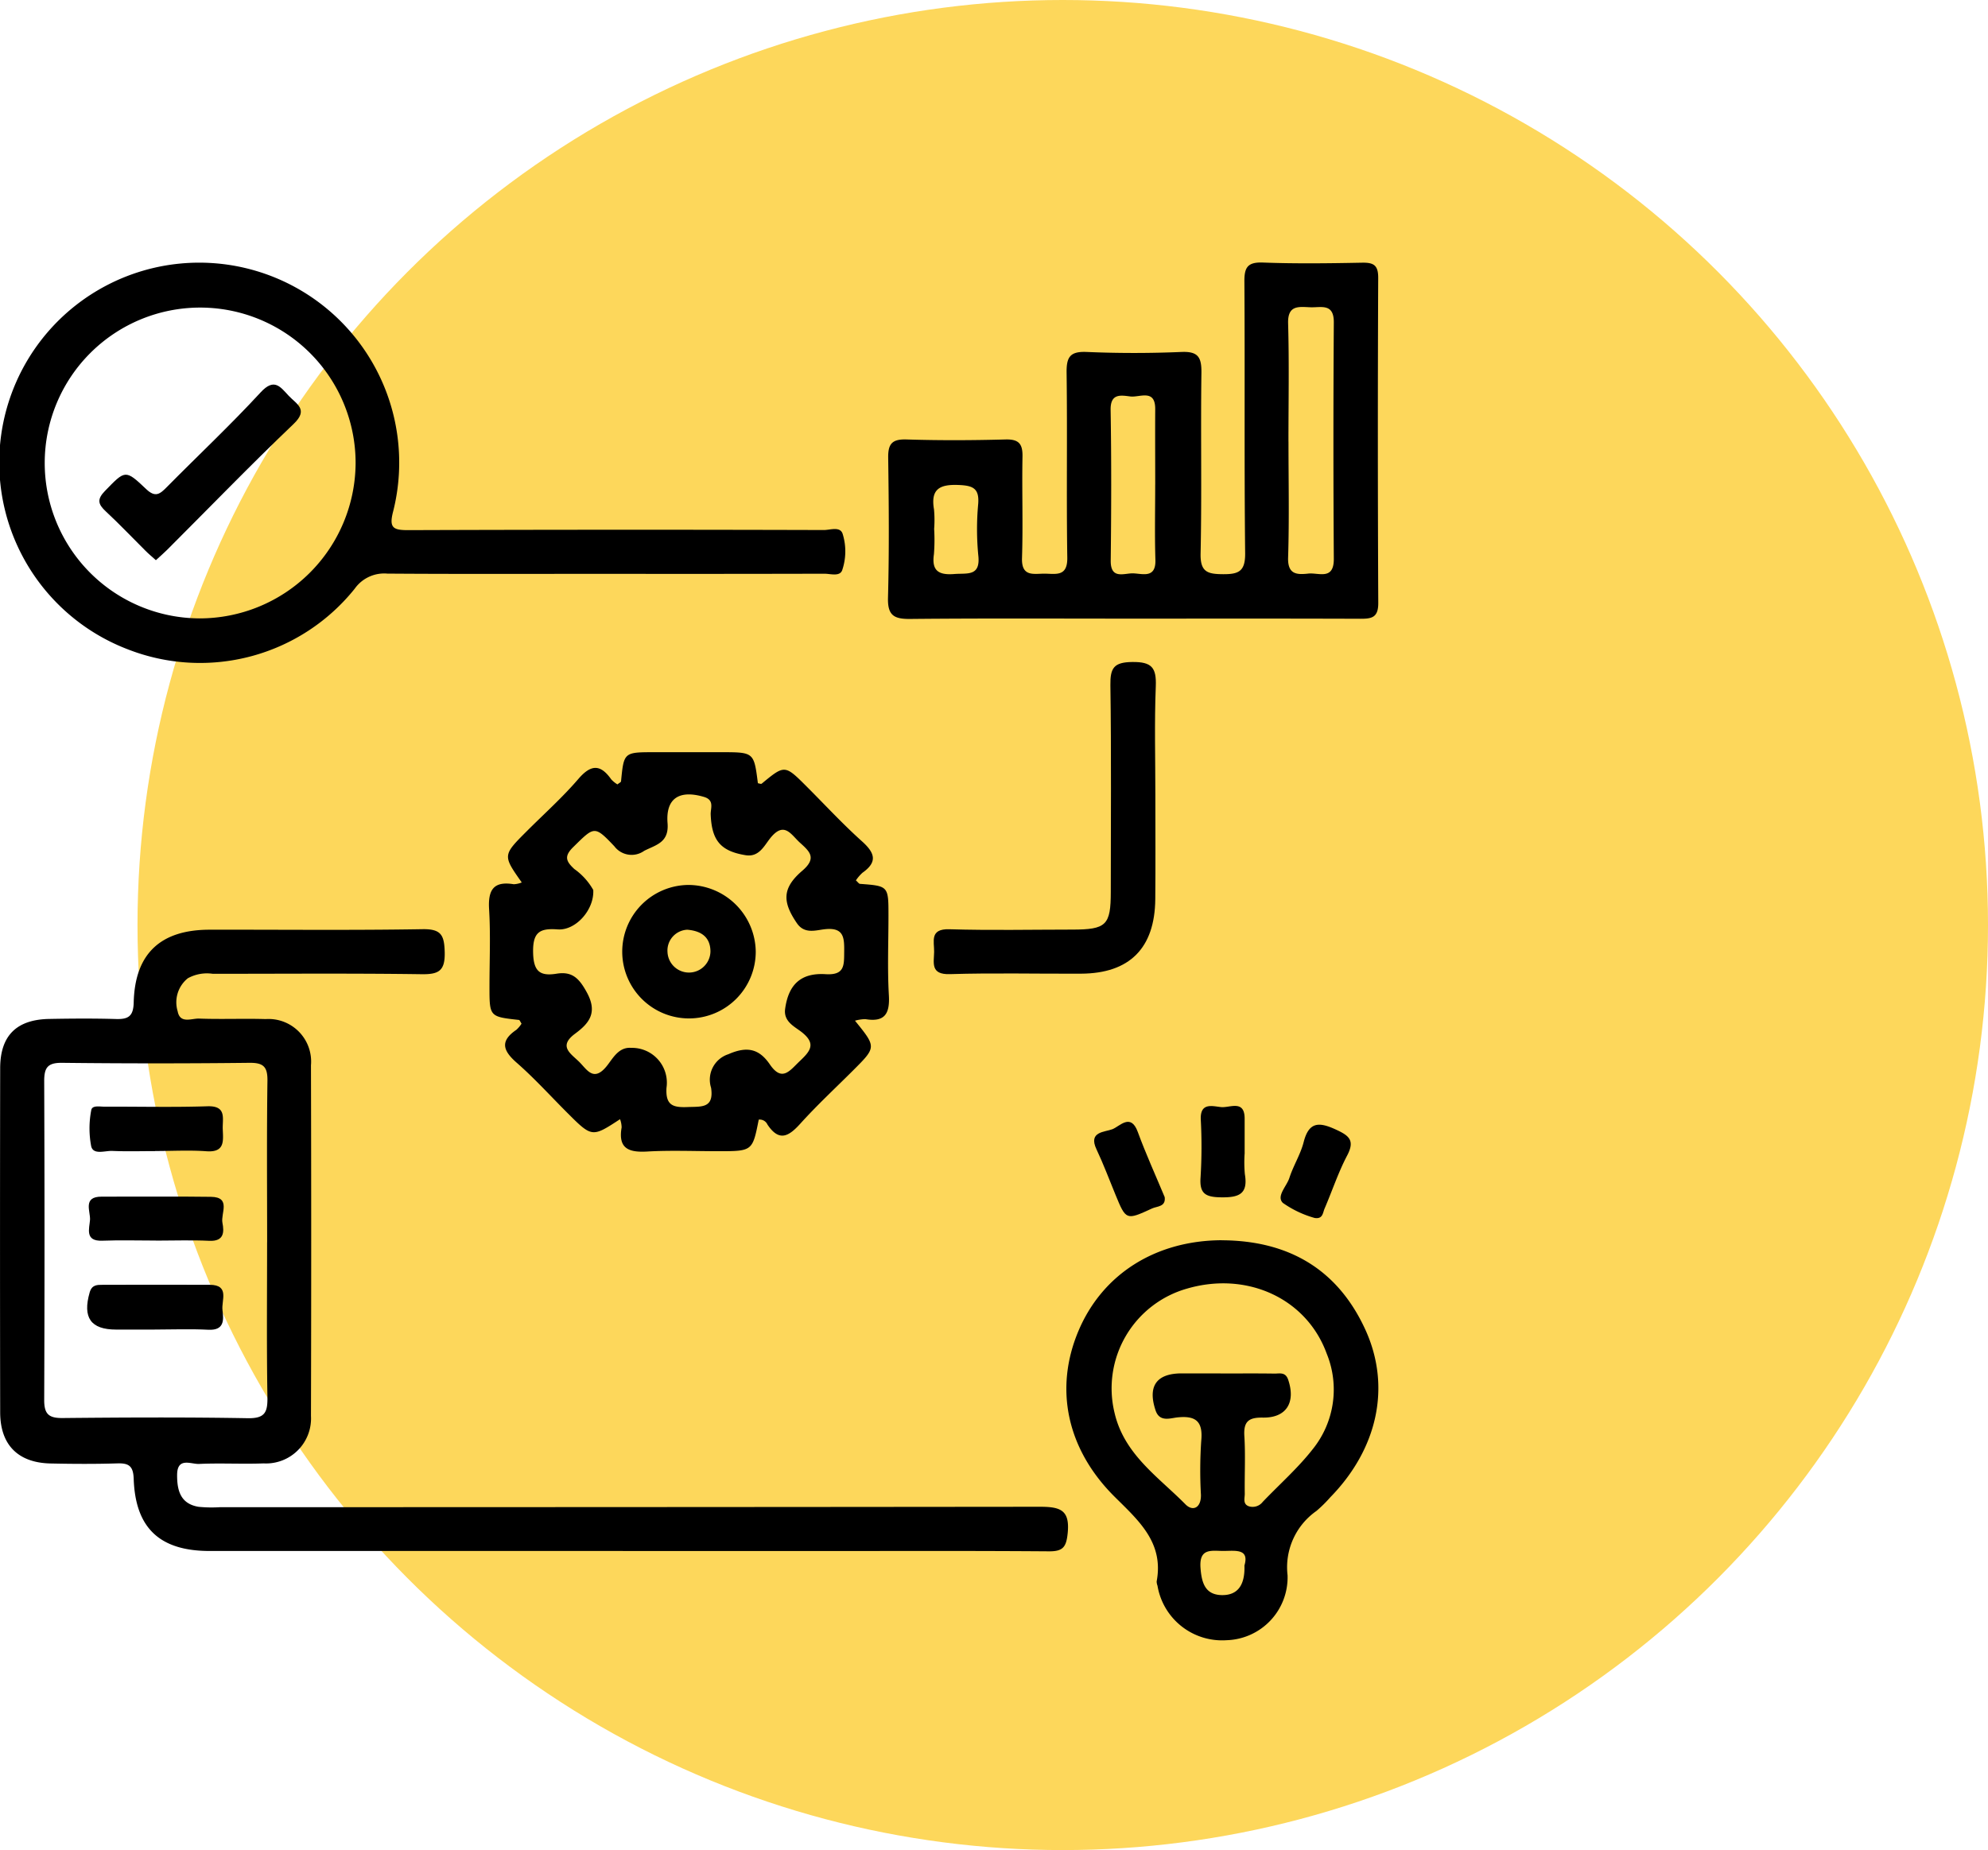 <svg xmlns="http://www.w3.org/2000/svg" xmlns:xlink="http://www.w3.org/1999/xlink" width="161.146" height="150" viewBox="0 0 161.146 150">
  <defs>
    <clipPath id="clip-path">
      <rect id="Rectángulo_352979" data-name="Rectángulo 352979" width="111.73" height="111.733"/>
    </clipPath>
  </defs>
  <g id="Grupo_1003227" data-name="Grupo 1003227" transform="translate(-1253.854 -7886)">
    <circle id="Elipse_5672" data-name="Elipse 5672" cx="75" cy="75" r="75" transform="translate(1265 7886)" fill="#fdd75b"/>
    <g id="Grupo_1003115" data-name="Grupo 1003115" transform="translate(1253.854 7907.267)">
      <g id="Grupo_1003067" data-name="Grupo 1003067" clip-path="url(#clip-path)">
        <path id="Trazado_714900" data-name="Trazado 714900" d="M50.487,205.33q-16.745,0-33.489,0c-4.043,0-6.026-1.852-6.159-5.856-.035-1.031-.391-1.276-1.331-1.246-1.8.056-3.6.046-5.407.007-2.637-.057-4.081-1.508-4.085-4.146q-.025-13.954,0-27.908c.005-2.636,1.326-3.939,3.973-3.988,1.8-.033,3.606-.047,5.406.006,1,.03,1.418-.213,1.445-1.341.095-3.95,2.166-5.895,6.143-5.9,5.756-.011,11.513.055,17.267-.042,1.526-.025,1.765.491,1.8,1.87.034,1.517-.487,1.8-1.882,1.78-5.639-.079-11.279-.032-16.919-.033a3.215,3.215,0,0,0-2.022.362,2.5,2.5,0,0,0-.823,2.68c.193,1.032,1.128.567,1.73.589,1.8.066,3.605-.014,5.406.04a3.452,3.452,0,0,1,3.669,3.745q.039,14.215,0,28.431a3.649,3.649,0,0,1-3.838,3.849c-1.742.066-3.49-.038-5.231.043-.655.031-1.772-.582-1.781.888-.009,1.27.279,2.345,1.736,2.588a10.683,10.683,0,0,0,1.742.031q33.228,0,66.456-.034c1.666,0,2.444.26,2.254,2.147-.113,1.125-.385,1.474-1.521,1.466-6.4-.048-12.791-.023-19.187-.023H50.487M21.656,180.3c0-4.362-.037-8.724.025-13.085.016-1.141-.319-1.477-1.462-1.464q-7.589.086-15.179,0c-1.2-.015-1.459.41-1.455,1.506q.051,12.911,0,25.822c-.006,1.166.381,1.483,1.5,1.472,5-.049,10-.074,15,.014,1.382.024,1.615-.468,1.595-1.7-.07-4.186-.027-8.374-.027-12.562" transform="translate(-0.002 -100.846)"/>
        <path id="Trazado_714901" data-name="Trazado 714901" d="M226.183,28.921c-6.049,0-12.1-.033-18.146.026-1.32.013-1.841-.287-1.8-1.73.1-3.778.068-7.561.015-11.341-.016-1.127.317-1.518,1.485-1.481,2.673.084,5.351.073,8.025,0,1.1-.028,1.4.376,1.376,1.41-.051,2.733.049,5.469-.039,8.2-.051,1.566.959,1.264,1.847,1.271.9.008,1.848.262,1.824-1.293-.077-5,.012-10-.056-15.005-.017-1.268.28-1.736,1.63-1.678,2.554.11,5.12.109,7.675,0,1.358-.058,1.64.429,1.623,1.69-.068,4.885.038,9.772-.067,14.656-.032,1.5.565,1.664,1.812,1.672,1.279.009,1.813-.228,1.8-1.695-.081-7.328-.013-14.657-.061-21.985C235.11.471,235.356,0,236.634.051c2.672.1,5.351.064,8.025.012.941-.018,1.318.193,1.313,1.235q-.059,13.174.005,26.347c.007,1.205-.54,1.291-1.474,1.287-6.107-.022-12.214-.012-18.321-.011M238.7,14.57c0,3.135.068,6.272-.031,9.4-.044,1.378.713,1.4,1.633,1.3.835-.095,2.083.575,2.072-1.2q-.063-9.579,0-19.159c.013-1.586-1.032-1.2-1.892-1.234-.921-.032-1.857-.219-1.813,1.309.091,3.191.028,6.386.028,9.579m-10.8,3.487c0-2.036-.013-4.071,0-6.107.014-1.683-1.255-.943-2.015-1.037s-1.625-.277-1.6,1.091c.067,4.07.055,8.142.008,12.213-.018,1.575,1.1,1.012,1.827,1.039.765.027,1.842.427,1.795-1.093-.064-2.034-.016-4.071-.017-6.106m-17.919,3.57a14.891,14.891,0,0,1-.017,2.082c-.2,1.37.417,1.7,1.664,1.6,1.039-.083,2.129.219,1.932-1.518a22.174,22.174,0,0,1-.007-4.163c.1-1.27-.43-1.49-1.583-1.537-1.531-.064-2.284.32-2,1.977a9.428,9.428,0,0,1,.014,1.561" transform="translate(-134.256 -0.031)"/>
        <path id="Trazado_714902" data-name="Trazado 714902" d="M143.236,135.573c1.738,2.143,1.739,2.143-.128,4.01-1.438,1.438-2.933,2.824-4.294,4.331-.944,1.046-1.72,1.506-2.672.082a.687.687,0,0,0-.706-.4c-.507,2.56-.507,2.56-3.3,2.56-1.918,0-3.84-.083-5.751.027-1.5.086-2.361-.248-2.063-1.958a2.027,2.027,0,0,0-.128-.664c-2.272,1.486-2.272,1.486-4.29-.531-1.356-1.356-2.647-2.785-4.086-4.045-1.116-.977-1.379-1.755-.028-2.671a2.337,2.337,0,0,0,.419-.5c-.093-.136-.144-.29-.211-.3-2.388-.264-2.388-.262-2.388-2.7,0-2.092.095-4.19-.031-6.274-.095-1.565.353-2.3,2-2.029a1.95,1.95,0,0,0,.647-.144c-1.549-2.2-1.549-2.2.416-4.165,1.4-1.4,2.878-2.721,4.162-4.215,1.019-1.188,1.787-1.24,2.678.025a2.311,2.311,0,0,0,.5.405c.14-.116.285-.176.292-.25.23-2.36.229-2.361,2.722-2.361h5.4c2.651,0,2.651,0,2.971,2.515.105.015.254.081.311.034,1.869-1.542,1.867-1.543,3.668.259,1.479,1.479,2.9,3.02,4.456,4.415,1.035.929,1.3,1.664.045,2.549a3.355,3.355,0,0,0-.535.621c.168.149.243.275.327.281,2.312.174,2.313.172,2.313,2.578,0,2.15-.092,4.305.032,6.448.087,1.5-.324,2.206-1.906,1.942a3.394,3.394,0,0,0-.845.128m-21.212-10.61c.1,1.6-1.414,3.317-2.886,3.207-1.448-.107-2.018.218-1.989,1.856.028,1.531.532,1.957,1.9,1.736,1.274-.206,1.833.374,2.464,1.532.9,1.66.143,2.512-.965,3.335-1.362,1.01-.373,1.591.306,2.249.653.632,1.18,1.713,2.262.377.5-.622.956-1.56,1.985-1.48a2.826,2.826,0,0,1,2.861,3.238c-.089,1.447.549,1.607,1.728,1.56,1.1-.044,2.133.119,1.887-1.557a2.17,2.17,0,0,1,1.4-2.726c1.55-.683,2.514-.414,3.363.827.984,1.44,1.609.513,2.382-.227.824-.788,1.465-1.412.177-2.409-.569-.441-1.461-.842-1.321-1.865.268-1.96,1.262-2.94,3.278-2.815,1.532.095,1.5-.692,1.509-1.779.013-1.166,0-2.049-1.6-1.863-.721.083-1.619.4-2.227-.484-1.193-1.74-1.21-2.855.432-4.262,1.21-1.037.585-1.569-.195-2.277-.721-.655-1.268-1.768-2.395-.372-.488.6-.907,1.567-2,1.391-2.04-.329-2.753-1.2-2.836-3.3-.02-.5.329-1.169-.545-1.427-1.987-.587-3.113.1-2.952,2.13.124,1.569-.913,1.746-1.887,2.237a1.751,1.751,0,0,1-2.422-.361c-1.626-1.718-1.628-1.614-3.336.062-.773.759-.571,1.163.085,1.776a5.236,5.236,0,0,1,1.534,1.694" transform="translate(-73.933 -74.086)"/>
        <path id="Trazado_714903" data-name="Trazado 714903" d="M48.846,25.259c-5.817,0-11.633.022-17.449-.019a2.926,2.926,0,0,0-2.637,1.215,16.068,16.068,0,0,1-18.394,4.927A16.21,16.21,0,1,1,31.868,20.2c-.352,1.342.011,1.52,1.237,1.516q16.838-.059,33.677-.009c.53,0,1.36-.333,1.538.362a4.764,4.764,0,0,1-.057,2.908c-.21.524-.947.27-1.445.272q-8.987.021-17.973.009m-20.02-8.987a12.6,12.6,0,1,0-12.657,12.6,12.652,12.652,0,0,0,12.657-12.6" transform="translate(0 0)"/>
        <path id="Trazado_714904" data-name="Trazado 714904" d="M260.264,227.2c5.383.02,9.4,2.318,11.658,7.274,2.1,4.624.966,9.661-2.864,13.573a10.848,10.848,0,0,1-1.116,1.1,5.571,5.571,0,0,0-2.338,5.214,5.1,5.1,0,0,1-4.944,5.264,5.311,5.311,0,0,1-5.6-4.422,1.025,1.025,0,0,1-.068-.34c.6-3.169-1.479-4.949-3.424-6.887-3.867-3.854-4.878-8.741-2.925-13.4,1.939-4.623,6.245-7.355,11.62-7.381M260.176,238c1.453,0,2.905-.014,4.357.008.42.007.9-.157,1.122.5.622,1.844-.146,3.1-2.055,3.068-1.108-.018-1.569.281-1.5,1.468.1,1.562.011,3.136.035,4.7.005.365-.187.863.361,1.032a1.031,1.031,0,0,0,1.091-.362c1.363-1.427,2.863-2.747,4.07-4.294a7.705,7.705,0,0,0,1.118-7.735c-1.63-4.472-6.453-6.686-11.318-5.268a8.406,8.406,0,0,0-5.886,10.038c.774,3.4,3.543,5.21,5.753,7.45.6.611,1.282.292,1.258-.77a35.736,35.736,0,0,1,.023-4.354c.156-1.573-.408-2.083-1.935-1.92-.585.062-1.44.4-1.765-.569-.656-1.969.074-3,2.127-3h3.138m1.939,15.573c.4-1.361-.7-1.188-1.661-1.178s-2.026-.291-1.9,1.38c.091,1.2.372,2.154,1.68,2.2,1.368.044,1.935-.853,1.88-2.4" transform="translate(-161.235 -147.907)"/>
        <path id="Trazado_714905" data-name="Trazado 714905" d="M234.829,103.718c0,2.791.021,5.582-.006,8.372-.038,3.97-2.083,6.019-6.015,6.038-3.547.017-7.1-.071-10.639.037-1.588.049-1.288-.92-1.272-1.8.015-.848-.385-1.886,1.23-1.839,3.311.1,6.627.03,9.941.028,2.792,0,3.148-.349,3.149-3.07,0-5.582.049-11.164-.032-16.745-.02-1.4.28-1.864,1.78-1.881,1.578-.017,1.959.461,1.9,1.965-.118,2.961-.035,5.929-.035,8.894" transform="translate(-141.177 -60.451)"/>
        <path id="Trazado_714906" data-name="Trazado 714906" d="M300.188,207.909a8.377,8.377,0,0,1-2.569-1.22c-.549-.54.31-1.344.53-2.027.317-.987.9-1.9,1.155-2.894.422-1.668,1.248-1.652,2.6-1.03,1.074.492,1.581.87.925,2.115-.724,1.375-1.213,2.873-1.831,4.306-.142.329-.134.867-.814.75" transform="translate(-193.632 -130.428)"/>
        <path id="Trazado_714907" data-name="Trazado 714907" d="M259.842,205.79c.1.792-.619.727-1.021.913-2.11.976-2.116.959-2.972-1.12-.506-1.228-.97-2.475-1.537-3.674-.688-1.454.673-1.387,1.294-1.631.6-.237,1.484-1.333,2.053.22.655,1.787,1.447,3.524,2.184,5.292" transform="translate(-165.432 -129.992)"/>
        <path id="Trazado_714908" data-name="Trazado 714908" d="M282.395,199.781a10.524,10.524,0,0,0,.015,1.731c.275,1.624-.5,1.894-1.936,1.872-1.264-.019-1.756-.3-1.654-1.637a41.093,41.093,0,0,0,.016-4.678c-.053-1.412.961-1.065,1.661-1s1.9-.623,1.895.943c0,.925,0,1.849,0,2.774" transform="translate(-181.502 -127.574)"/>
        <path id="Trazado_714909" data-name="Trazado 714909" d="M25.73,241.157H22.6c-2.065,0-2.731-.971-2.147-3.011.179-.628.6-.618,1.057-.619,2.895-.006,5.789-.013,8.684,0,1.632.009.926,1.279,1.026,2.054.105.812.147,1.656-1.152,1.589-1.443-.074-2.894-.017-4.341-.015" transform="translate(-13.185 -154.624)"/>
        <path id="Trazado_714910" data-name="Trazado 714910" d="M26.1,199.709c-1.158,0-2.318.036-3.475-.015-.6-.026-1.525.344-1.709-.369a7.736,7.736,0,0,1,0-2.92c.061-.439.688-.294,1.074-.3,2.78-.01,5.563.06,8.34-.031,1.586-.052,1.217.985,1.248,1.847.033.93.2,1.907-1.313,1.8-1.384-.1-2.779-.02-4.169-.019" transform="translate(-13.522 -127.646)"/>
        <path id="Trazado_714911" data-name="Trazado 714911" d="M26.05,220.607c-1.447,0-2.9-.043-4.341.012-1.43.054-1.042-.991-.991-1.68s-.622-1.9.946-1.892c2.952.007,5.9-.027,8.856.014,1.664.023.784,1.351.932,2.1s.139,1.524-1.061,1.467c-1.443-.069-2.893-.016-4.34-.016" transform="translate(-13.422 -141.292)"/>
        <path id="Trazado_714912" data-name="Trazado 714912" d="M155.341,150.041a5.411,5.411,0,1,1-5.469-5.394,5.479,5.479,0,0,1,5.469,5.394m-5.56-1.764a1.689,1.689,0,0,0-1.593,1.814,1.742,1.742,0,0,0,3.482-.071c-.016-1.107-.7-1.648-1.89-1.744" transform="translate(-94.081 -94.164)"/>
        <path id="Trazado_714913" data-name="Trazado 714913" d="M27.66,42.647c-.332-.3-.6-.52-.838-.76-1.073-1.065-2.113-2.165-3.219-3.194-.629-.585-.741-.973-.066-1.667,1.63-1.675,1.635-1.766,3.331-.148.755.72,1.124.4,1.676-.157,2.532-2.564,5.166-5.033,7.606-7.681,1.115-1.211,1.607-.434,2.284.285.628.667,1.623,1.1.388,2.277-3.488,3.328-6.843,6.8-10.254,10.207-.276.276-.574.53-.91.838" transform="translate(-15.024 -18.494)"/>
      </g>
    </g>
  </g>
</svg>
